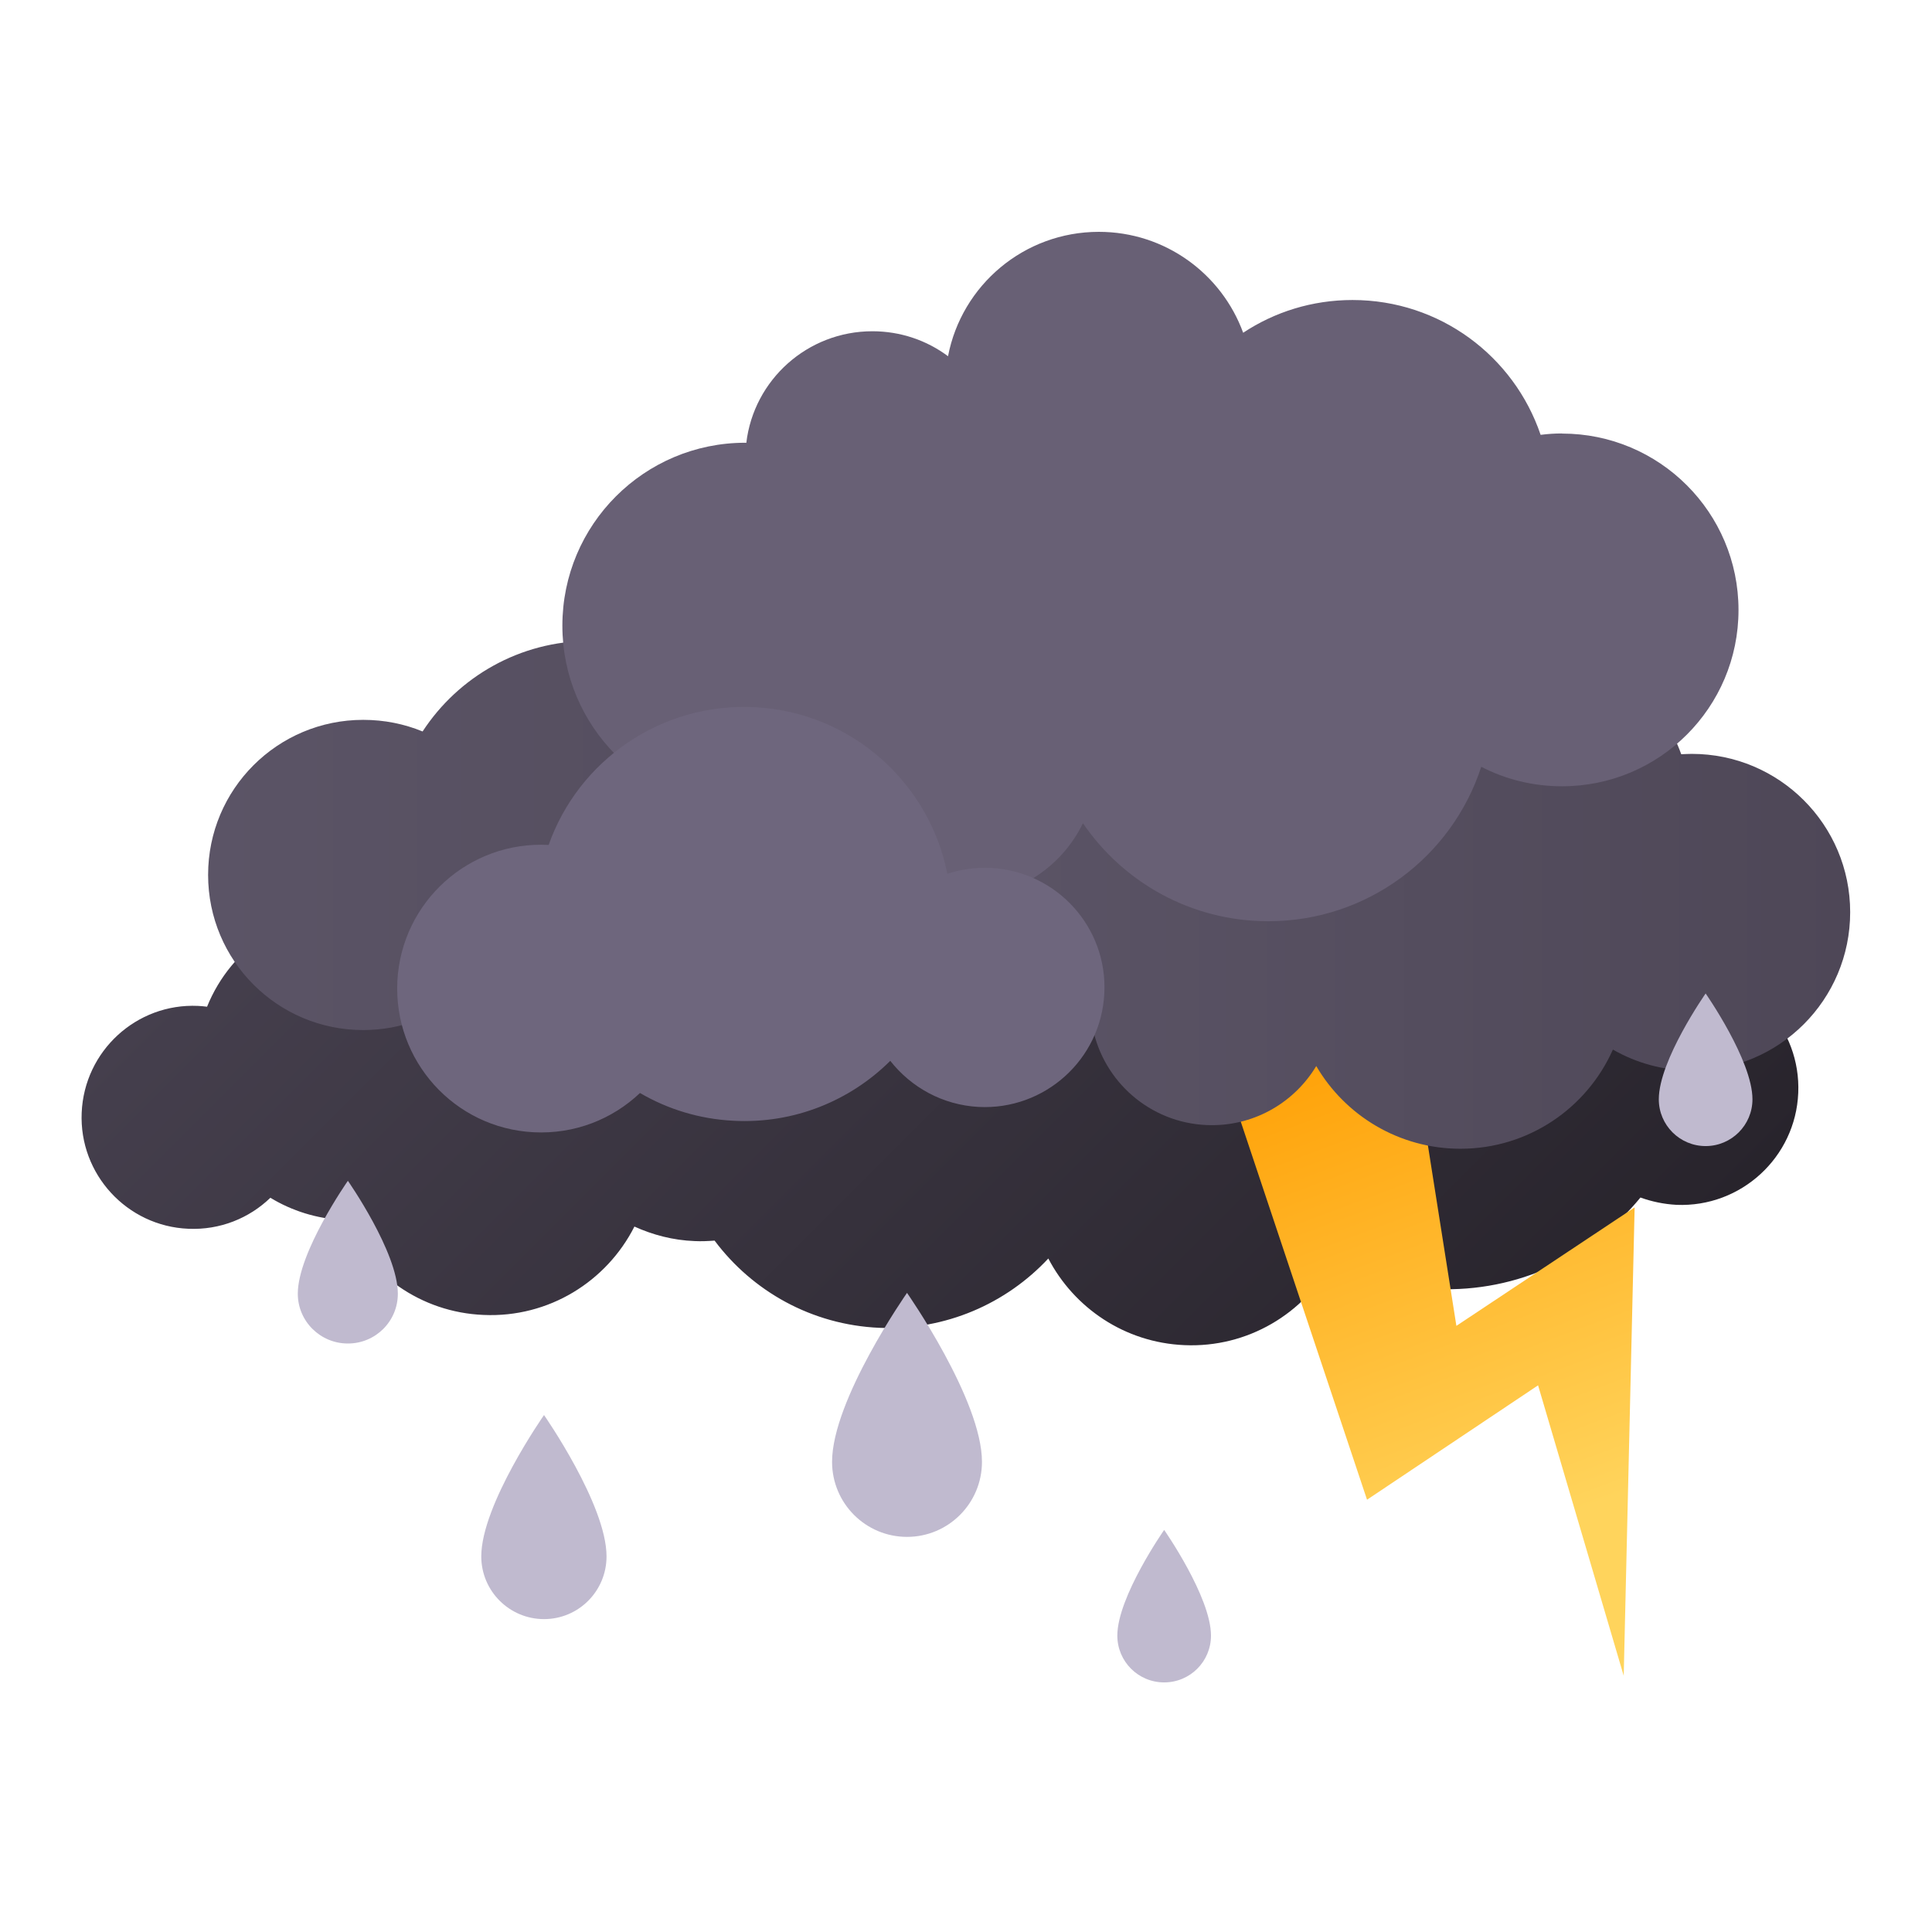 <svg width="450" height="446" viewBox="0 0 450 446" fill="none" xmlns="http://www.w3.org/2000/svg">
<path d="M392.971 226.178C389.507 214.059 382.145 203.482 372.348 195.989C374.838 189.335 376.354 182.194 376.679 174.728C378.302 136.64 348.721 104.396 310.588 102.773C281.44 101.528 255.756 118.543 244.524 143.619C242.521 143.376 240.491 143.186 238.434 143.105C214.347 142.077 192.588 153.276 179.11 171.184C175.321 169.723 171.234 168.803 166.931 168.587C146.2 167.721 128.689 183.79 127.769 204.483C127.634 207.919 127.985 211.219 128.716 214.411C121.165 215.655 114.67 220.146 110.8 226.503C104.521 218.036 94.642 212.382 83.302 211.895C67.578 211.219 53.802 220.66 48.227 234.483C47.55 234.401 46.82 234.32 46.116 234.293C31.799 233.644 19.647 244.789 19.025 259.153C18.402 273.463 29.553 285.609 43.87 286.204C51.258 286.528 58.051 283.742 62.977 278.981C67.957 282.011 73.776 283.877 80.028 284.175C85.684 296.699 97.971 305.68 112.64 306.275C127.85 306.952 141.301 298.458 147.769 285.69C152.073 287.637 156.782 288.882 161.789 289.071C163.358 289.152 164.928 289.071 166.444 288.963C175.24 300.73 189.069 308.602 204.875 309.278C220.301 309.9 234.402 303.597 244.172 293.129C250.18 304.625 261.953 312.713 275.864 313.309C290.641 313.958 303.74 305.924 310.398 293.805C317.651 297.565 325.852 299.837 334.594 300.243C353.62 301.027 370.887 292.615 382.091 278.927C384.717 279.874 387.531 280.469 390.481 280.631C405.502 281.253 418.222 269.567 418.845 254.581C419.494 239.595 407.884 226.935 392.944 226.205L392.971 226.178Z" fill="url(#paint0_linear_237_3443)"/>
<path d="M283.902 187.631C285.689 181.274 286.636 174.592 286.636 167.667C286.636 126.469 253.239 93.061 211.993 93.061C177.107 93.061 147.823 117.001 139.623 149.354C138.892 149.3 138.134 149.273 137.377 149.273C121.057 149.273 106.713 157.686 98.431 170.372C94.155 168.614 89.5 167.667 84.601 167.667C64.628 167.667 48.471 183.817 48.471 203.78C48.471 223.743 64.628 239.92 84.601 239.92C93.397 239.92 101.435 236.755 107.714 231.588C115.752 238.243 126.091 242.246 137.377 242.246C149.962 242.246 161.356 237.269 169.745 229.127C181.762 237.431 196.295 242.246 211.993 242.246C226.337 242.246 239.734 238.216 251.101 231.209C256.27 237.675 264.2 241.813 273.104 241.813C288.666 241.813 301.278 229.208 301.278 213.654C301.278 201.914 294.106 191.878 283.902 187.631Z" fill="url(#paint1_linear_237_3443)"/>
<path d="M324.471 215.358L339.221 308.818L380.738 281.226L378.194 390.322L358.248 322.668L318.409 349.313L273.672 215.358H324.471Z" fill="url(#paint2_linear_237_3443)"/>
<path d="M394.025 175.593C393.24 175.593 392.401 175.647 391.589 175.674C387.232 163.258 375.378 154.331 361.467 154.331C357.326 154.331 353.347 155.17 349.721 156.603C345.418 144.674 333.997 136.18 320.6 136.18C307.203 136.18 296.377 144.241 291.83 155.657C290.288 155.413 288.718 155.251 287.121 155.251C273.048 155.251 261.464 165.909 260.03 179.597C258.081 179.245 256.052 179.002 253.968 179.002C236.971 179.002 223.223 192.77 223.223 209.731C223.223 226.692 236.971 240.461 253.968 240.461H254.752C257.757 252.877 268.934 262.074 282.277 262.074C292.588 262.074 301.628 256.556 306.58 248.306C313.319 259.829 325.85 267.566 340.167 267.566C356.027 267.566 369.64 258.071 375.675 244.464C381.088 247.575 387.34 249.361 394.052 249.361C414.458 249.361 430.941 232.833 430.941 212.463C430.941 192.094 414.431 175.593 394.052 175.593H394.025Z" fill="url(#paint3_linear_237_3443)"/>
<path d="M363.822 100.96C362.144 100.96 360.493 101.068 358.842 101.285C352.644 82.998 335.404 69.879 315.025 69.879C305.634 69.879 296.865 72.665 289.558 77.507C284.551 63.792 271.397 54 255.944 54C238.514 54 223.981 66.443 220.814 82.971C215.889 79.293 209.772 77.155 203.196 77.155C188.067 77.155 175.563 88.49 173.831 103.151C173.75 103.151 173.669 103.124 173.587 103.124C150.069 103.124 130.988 122.195 130.988 145.729C130.988 169.263 150.069 188.334 173.587 188.334C181.084 188.334 188.148 186.386 194.264 182.951C196.484 197.721 209.204 209.055 224.603 209.055C236.782 209.055 247.283 201.995 252.236 191.742C261.627 205.511 277.433 214.573 295.403 214.573C318.57 214.573 338.219 199.506 345.012 178.596C350.641 181.517 357.056 183.14 363.822 183.14C386.529 183.14 404.932 164.773 404.932 142.077C404.932 119.382 386.529 100.987 363.822 100.987V100.96Z" fill="#686075"/>
<path d="M230.801 202.157C227.282 201.995 223.845 202.482 220.651 203.509C216.457 182.356 198.351 165.882 175.806 164.719C153.938 163.61 134.723 177.162 127.794 196.801C109.282 195.827 93.531 210.029 92.556 228.504C91.609 247.007 105.791 262.778 124.303 263.724C133.857 264.211 142.652 260.668 149.067 254.581C155.508 258.341 162.869 260.641 170.826 261.046C185.008 261.804 198.053 256.34 207.363 247.088C212.18 253.229 219.515 257.367 227.932 257.827C243.304 258.612 256.43 246.818 257.215 231.426C258.027 216.061 246.2 202.968 230.801 202.157Z" fill="#6E667D"/>
<path d="M141.273 362.514C141.273 370.575 134.777 377.121 126.712 377.121C118.647 377.121 112.098 370.575 112.098 362.514C112.098 350.476 126.712 329.593 126.712 329.593C126.712 329.593 141.273 350.449 141.273 362.514Z" fill="#C0BACF"/>
<path d="M92.666 301.325C92.666 307.763 87.469 312.93 81.028 312.93C74.587 312.93 69.363 307.736 69.363 301.325C69.363 291.668 81.028 275.032 81.028 275.032C81.028 275.032 92.666 291.668 92.666 301.325Z" fill="#C0BACF"/>
<path d="M408.181 256.042C408.181 262.074 403.282 266.943 397.274 266.943C391.266 266.943 386.367 262.074 386.367 256.042C386.367 246.98 397.274 231.399 397.274 231.399C397.274 231.399 408.181 247.007 408.181 256.042Z" fill="#C0BACF"/>
<path d="M282.062 380.962C282.062 386.995 277.19 391.864 271.155 391.864C265.12 391.864 260.248 386.995 260.248 380.962C260.248 371.954 271.155 356.346 271.155 356.346C271.155 356.346 282.062 371.954 282.062 380.962Z" fill="#C0BACF"/>
<path d="M228.718 340.494C228.718 350.152 220.896 357.969 211.261 357.969C201.626 357.969 193.805 350.152 193.805 340.494C193.805 326.049 211.261 301.136 211.261 301.136C211.261 301.136 228.718 326.076 228.718 340.494Z" fill="#C0BACF"/>
<defs>
<linearGradient id="paint0_linear_237_3443" x1="129.636" y1="138.885" x2="337.089" y2="346.414" gradientUnits="userSpaceOnUse">
<stop stop-color="#453F4D"/>
<stop offset="1" stop-color="#28242C"/>
</linearGradient>
<linearGradient id="paint1_linear_237_3443" x1="48.471" y1="167.667" x2="301.278" y2="167.667" gradientUnits="userSpaceOnUse">
<stop stop-color="#5B5466"/>
<stop offset="1" stop-color="#4E4757"/>
</linearGradient>
<linearGradient id="paint2_linear_237_3443" x1="363.966" y1="353.295" x2="317.698" y2="229.357" gradientUnits="userSpaceOnUse">
<stop stop-color="#FFD45C"/>
<stop offset="1" stop-color="#FF9D00"/>
</linearGradient>
<linearGradient id="paint3_linear_237_3443" x1="223.223" y1="201.859" x2="430.941" y2="201.859" gradientUnits="userSpaceOnUse">
<stop stop-color="#5B5466"/>
<stop offset="1" stop-color="#4E4757"/>
</linearGradient>
</defs>
</svg>
